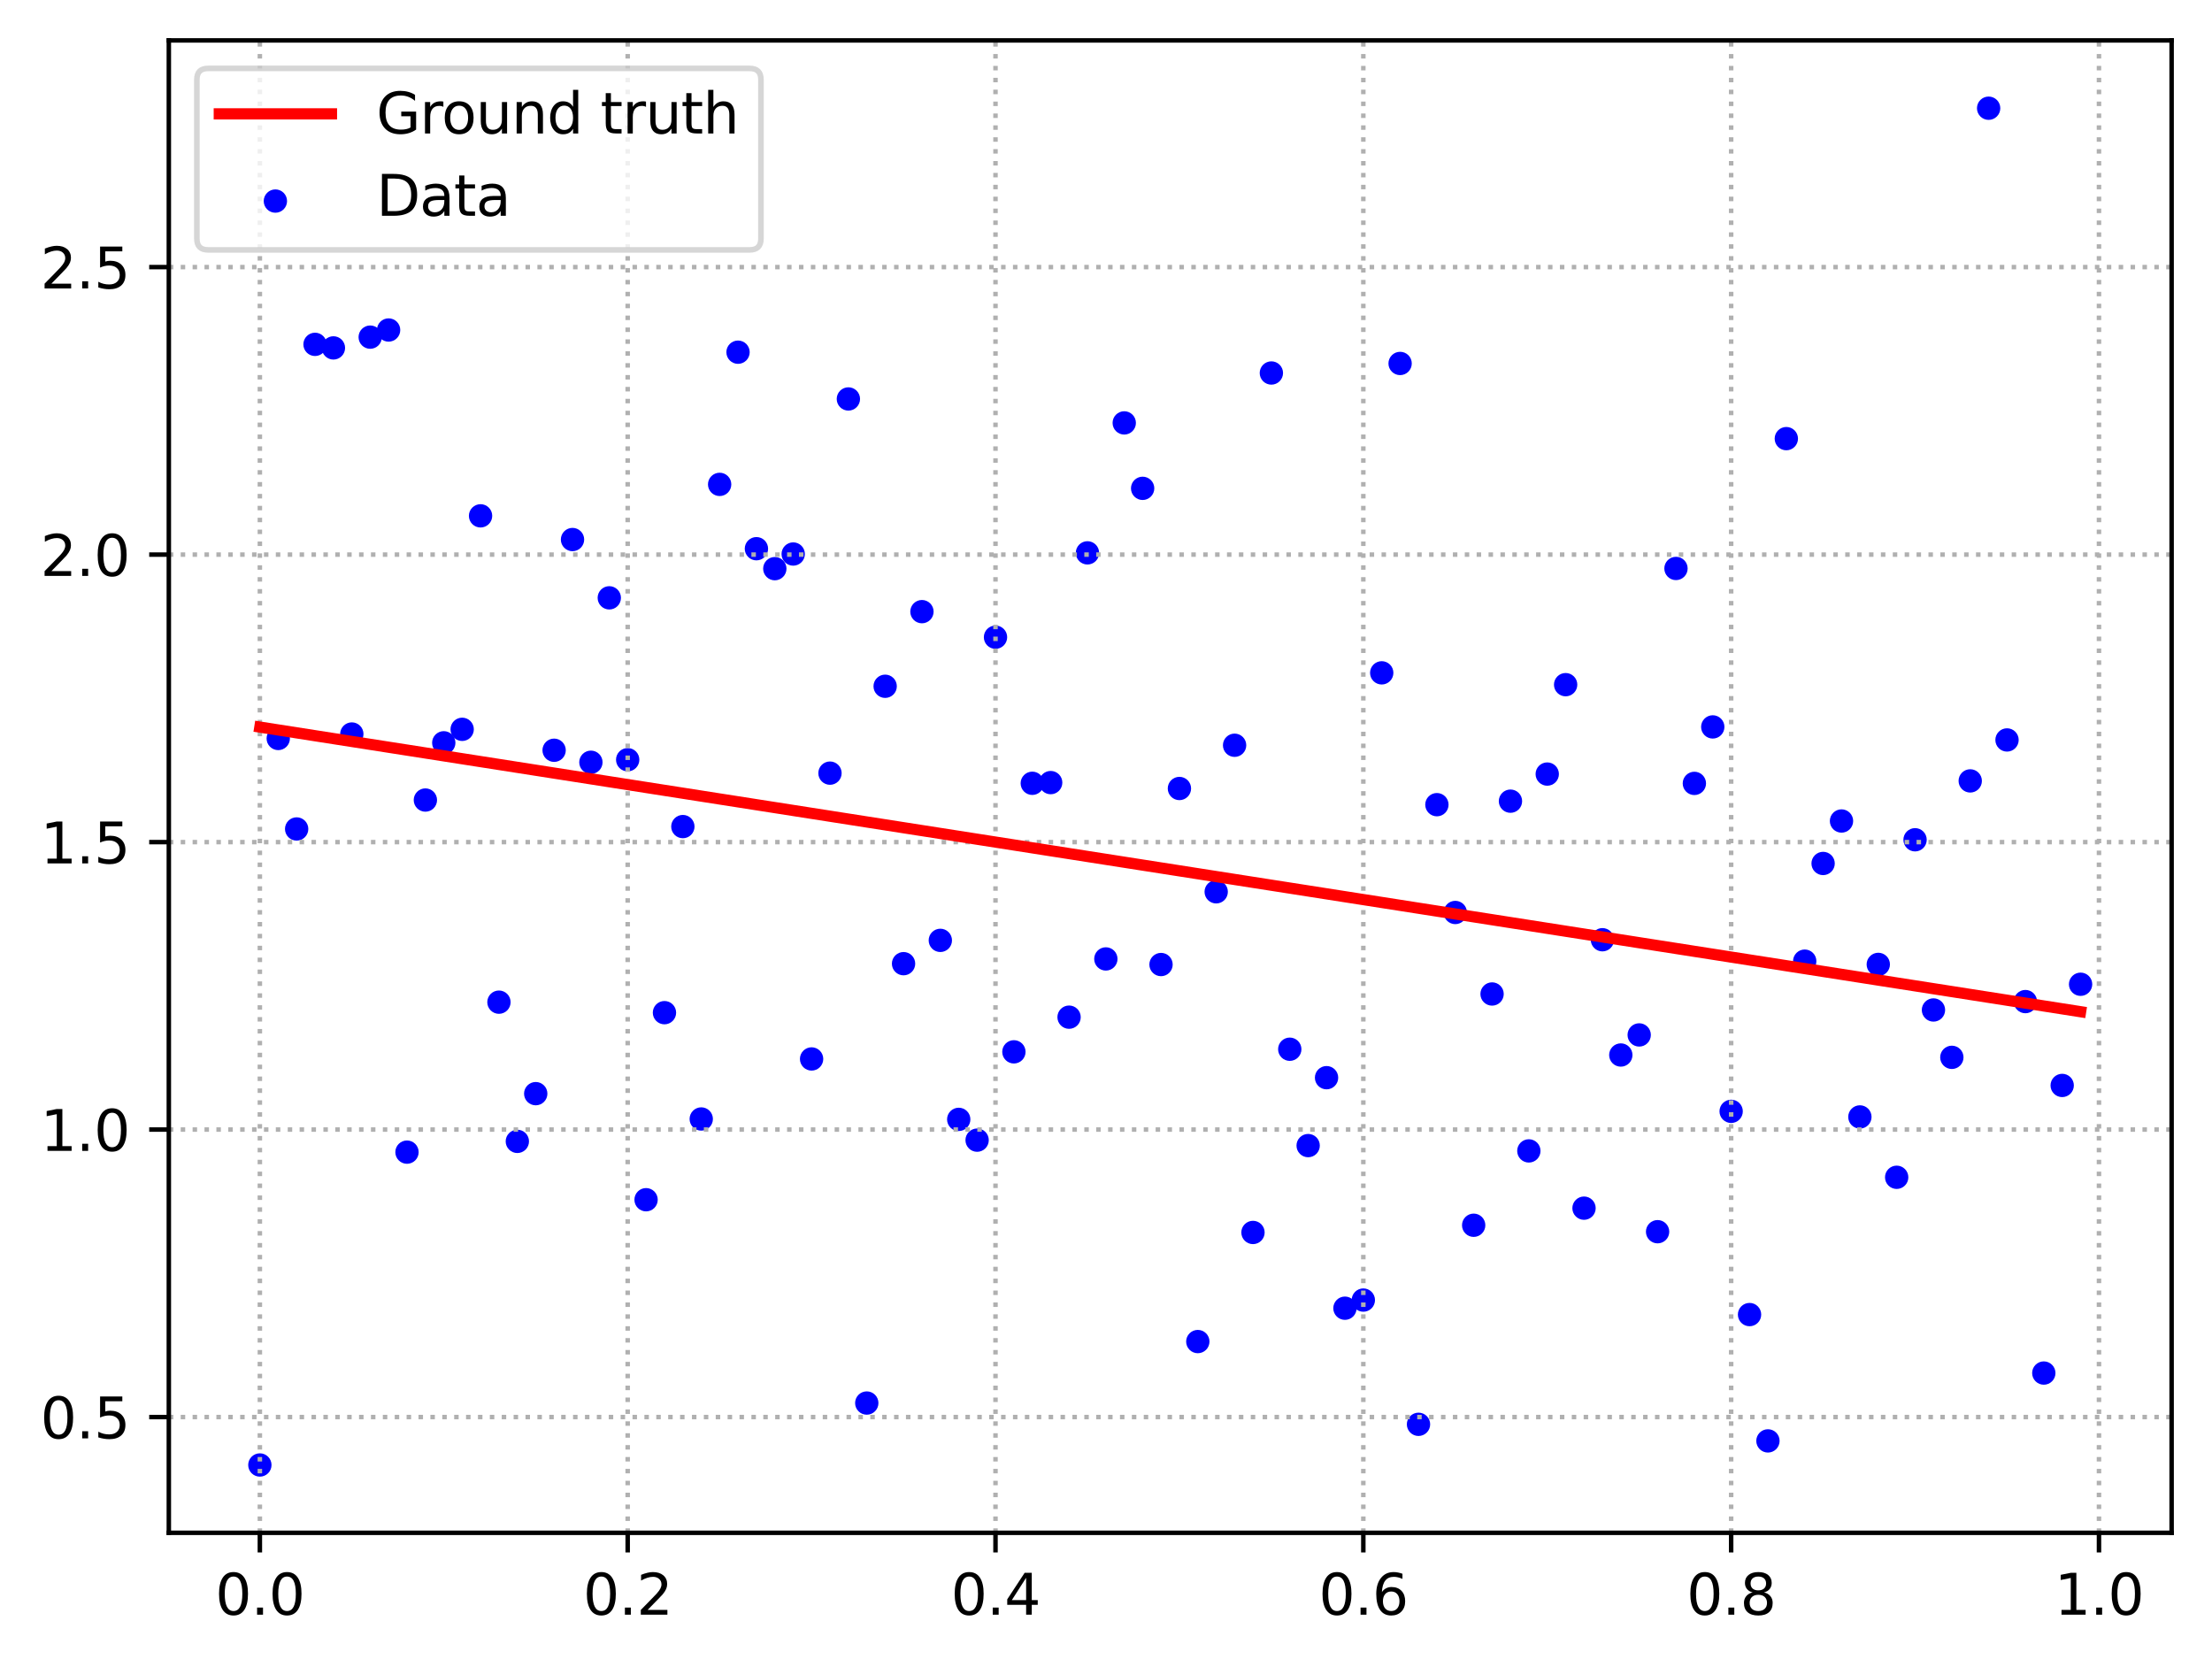 <?xml version="1.0" encoding="utf-8" standalone="no"?>
<!DOCTYPE svg PUBLIC "-//W3C//DTD SVG 1.1//EN"
  "http://www.w3.org/Graphics/SVG/1.1/DTD/svg11.dtd">
<svg xmlns:xlink="http://www.w3.org/1999/xlink" width="394.423pt" height="297.19pt" viewBox="0 0 394.423 297.19" xmlns="http://www.w3.org/2000/svg" version="1.1">
 <defs>
  <style type="text/css">*{stroke-linejoin: round; stroke-linecap: butt}</style>
 </defs>
 <g id="figure_1">
  <g id="patch_1">
   <path d="M 0 297.19 
L 394.423 297.19 
L 394.423 0 
L 0 0 
z
" style="fill: #ffffff"/>
  </g>
  <g id="axes_1">
   <g id="patch_2">
    <path d="M 30.103 273.312 
L 387.223 273.312 
L 387.223 7.2 
L 30.103 7.2 
z
" style="fill: #ffffff"/>
   </g>
   <g id="PathCollection_1">
    <defs>
     <path id="mbd2750fd1c" d="M 0 1.581 
C 0.419 1.581 0.822 1.415 1.118 1.118 
C 1.415 0.822 1.581 0.419 1.581 0 
C 1.581 -0.419 1.415 -0.822 1.118 -1.118 
C 0.822 -1.415 0.419 -1.581 0 -1.581 
C -0.419 -1.581 -0.822 -1.415 -1.118 -1.118 
C -1.415 -0.822 -1.581 -0.419 -1.581 0 
C -1.581 0.419 -1.415 0.822 -1.118 1.118 
C -0.822 1.415 -0.419 1.581 0 1.581 
z
" style="stroke: #0000ff"/>
    </defs>
    <g clip-path="url(#pc9899e472a)">
     <use xlink:href="#mbd2750fd1c" x="46.336" y="261.216" style="fill: #0000ff; stroke: #0000ff"/>
     <use xlink:href="#mbd2750fd1c" x="49.615" y="131.675" style="fill: #0000ff; stroke: #0000ff"/>
     <use xlink:href="#mbd2750fd1c" x="52.895" y="147.81" style="fill: #0000ff; stroke: #0000ff"/>
     <use xlink:href="#mbd2750fd1c" x="56.174" y="61.401" style="fill: #0000ff; stroke: #0000ff"/>
     <use xlink:href="#mbd2750fd1c" x="59.453" y="62.034" style="fill: #0000ff; stroke: #0000ff"/>
     <use xlink:href="#mbd2750fd1c" x="62.733" y="130.88" style="fill: #0000ff; stroke: #0000ff"/>
     <use xlink:href="#mbd2750fd1c" x="66.012" y="60.114" style="fill: #0000ff; stroke: #0000ff"/>
     <use xlink:href="#mbd2750fd1c" x="69.291" y="58.842" style="fill: #0000ff; stroke: #0000ff"/>
     <use xlink:href="#mbd2750fd1c" x="72.571" y="205.434" style="fill: #0000ff; stroke: #0000ff"/>
     <use xlink:href="#mbd2750fd1c" x="75.85" y="142.652" style="fill: #0000ff; stroke: #0000ff"/>
     <use xlink:href="#mbd2750fd1c" x="79.129" y="132.447" style="fill: #0000ff; stroke: #0000ff"/>
     <use xlink:href="#mbd2750fd1c" x="82.409" y="130.044" style="fill: #0000ff; stroke: #0000ff"/>
     <use xlink:href="#mbd2750fd1c" x="85.688" y="91.978" style="fill: #0000ff; stroke: #0000ff"/>
     <use xlink:href="#mbd2750fd1c" x="88.967" y="178.693" style="fill: #0000ff; stroke: #0000ff"/>
     <use xlink:href="#mbd2750fd1c" x="92.247" y="203.515" style="fill: #0000ff; stroke: #0000ff"/>
     <use xlink:href="#mbd2750fd1c" x="95.526" y="195.005" style="fill: #0000ff; stroke: #0000ff"/>
     <use xlink:href="#mbd2750fd1c" x="98.805" y="133.775" style="fill: #0000ff; stroke: #0000ff"/>
     <use xlink:href="#mbd2750fd1c" x="102.085" y="96.203" style="fill: #0000ff; stroke: #0000ff"/>
     <use xlink:href="#mbd2750fd1c" x="105.364" y="135.917" style="fill: #0000ff; stroke: #0000ff"/>
     <use xlink:href="#mbd2750fd1c" x="108.643" y="106.598" style="fill: #0000ff; stroke: #0000ff"/>
     <use xlink:href="#mbd2750fd1c" x="111.923" y="135.462" style="fill: #0000ff; stroke: #0000ff"/>
     <use xlink:href="#mbd2750fd1c" x="115.202" y="213.918" style="fill: #0000ff; stroke: #0000ff"/>
     <use xlink:href="#mbd2750fd1c" x="118.481" y="180.565" style="fill: #0000ff; stroke: #0000ff"/>
     <use xlink:href="#mbd2750fd1c" x="121.761" y="147.385" style="fill: #0000ff; stroke: #0000ff"/>
     <use xlink:href="#mbd2750fd1c" x="125.04" y="199.522" style="fill: #0000ff; stroke: #0000ff"/>
     <use xlink:href="#mbd2750fd1c" x="128.319" y="86.369" style="fill: #0000ff; stroke: #0000ff"/>
     <use xlink:href="#mbd2750fd1c" x="131.599" y="62.798" style="fill: #0000ff; stroke: #0000ff"/>
     <use xlink:href="#mbd2750fd1c" x="134.878" y="97.838" style="fill: #0000ff; stroke: #0000ff"/>
     <use xlink:href="#mbd2750fd1c" x="138.157" y="101.396" style="fill: #0000ff; stroke: #0000ff"/>
     <use xlink:href="#mbd2750fd1c" x="141.437" y="98.785" style="fill: #0000ff; stroke: #0000ff"/>
     <use xlink:href="#mbd2750fd1c" x="144.716" y="188.817" style="fill: #0000ff; stroke: #0000ff"/>
     <use xlink:href="#mbd2750fd1c" x="147.995" y="137.856" style="fill: #0000ff; stroke: #0000ff"/>
     <use xlink:href="#mbd2750fd1c" x="151.275" y="71.136" style="fill: #0000ff; stroke: #0000ff"/>
     <use xlink:href="#mbd2750fd1c" x="154.554" y="250.171" style="fill: #0000ff; stroke: #0000ff"/>
     <use xlink:href="#mbd2750fd1c" x="157.833" y="122.366" style="fill: #0000ff; stroke: #0000ff"/>
     <use xlink:href="#mbd2750fd1c" x="161.113" y="171.829" style="fill: #0000ff; stroke: #0000ff"/>
     <use xlink:href="#mbd2750fd1c" x="164.392" y="109.06" style="fill: #0000ff; stroke: #0000ff"/>
     <use xlink:href="#mbd2750fd1c" x="167.671" y="167.674" style="fill: #0000ff; stroke: #0000ff"/>
     <use xlink:href="#mbd2750fd1c" x="170.951" y="199.593" style="fill: #0000ff; stroke: #0000ff"/>
     <use xlink:href="#mbd2750fd1c" x="174.23" y="203.295" style="fill: #0000ff; stroke: #0000ff"/>
     <use xlink:href="#mbd2750fd1c" x="177.509" y="113.617" style="fill: #0000ff; stroke: #0000ff"/>
     <use xlink:href="#mbd2750fd1c" x="180.789" y="187.55" style="fill: #0000ff; stroke: #0000ff"/>
     <use xlink:href="#mbd2750fd1c" x="184.068" y="139.666" style="fill: #0000ff; stroke: #0000ff"/>
     <use xlink:href="#mbd2750fd1c" x="187.347" y="139.542" style="fill: #0000ff; stroke: #0000ff"/>
     <use xlink:href="#mbd2750fd1c" x="190.627" y="181.368" style="fill: #0000ff; stroke: #0000ff"/>
     <use xlink:href="#mbd2750fd1c" x="193.906" y="98.578" style="fill: #0000ff; stroke: #0000ff"/>
     <use xlink:href="#mbd2750fd1c" x="197.185" y="170.983" style="fill: #0000ff; stroke: #0000ff"/>
     <use xlink:href="#mbd2750fd1c" x="200.465" y="75.407" style="fill: #0000ff; stroke: #0000ff"/>
     <use xlink:href="#mbd2750fd1c" x="203.744" y="87.074" style="fill: #0000ff; stroke: #0000ff"/>
     <use xlink:href="#mbd2750fd1c" x="207.023" y="171.983" style="fill: #0000ff; stroke: #0000ff"/>
     <use xlink:href="#mbd2750fd1c" x="210.303" y="140.594" style="fill: #0000ff; stroke: #0000ff"/>
     <use xlink:href="#mbd2750fd1c" x="213.582" y="239.21" style="fill: #0000ff; stroke: #0000ff"/>
     <use xlink:href="#mbd2750fd1c" x="216.861" y="159.014" style="fill: #0000ff; stroke: #0000ff"/>
     <use xlink:href="#mbd2750fd1c" x="220.141" y="132.884" style="fill: #0000ff; stroke: #0000ff"/>
     <use xlink:href="#mbd2750fd1c" x="223.42" y="219.756" style="fill: #0000ff; stroke: #0000ff"/>
     <use xlink:href="#mbd2750fd1c" x="226.699" y="66.508" style="fill: #0000ff; stroke: #0000ff"/>
     <use xlink:href="#mbd2750fd1c" x="229.979" y="187.085" style="fill: #0000ff; stroke: #0000ff"/>
     <use xlink:href="#mbd2750fd1c" x="233.258" y="204.267" style="fill: #0000ff; stroke: #0000ff"/>
     <use xlink:href="#mbd2750fd1c" x="236.538" y="192.158" style="fill: #0000ff; stroke: #0000ff"/>
     <use xlink:href="#mbd2750fd1c" x="239.817" y="233.262" style="fill: #0000ff; stroke: #0000ff"/>
     <use xlink:href="#mbd2750fd1c" x="243.096" y="231.812" style="fill: #0000ff; stroke: #0000ff"/>
     <use xlink:href="#mbd2750fd1c" x="246.376" y="119.973" style="fill: #0000ff; stroke: #0000ff"/>
     <use xlink:href="#mbd2750fd1c" x="249.655" y="64.807" style="fill: #0000ff; stroke: #0000ff"/>
     <use xlink:href="#mbd2750fd1c" x="252.934" y="253.965" style="fill: #0000ff; stroke: #0000ff"/>
     <use xlink:href="#mbd2750fd1c" x="256.214" y="143.478" style="fill: #0000ff; stroke: #0000ff"/>
     <use xlink:href="#mbd2750fd1c" x="259.493" y="162.702" style="fill: #0000ff; stroke: #0000ff"/>
     <use xlink:href="#mbd2750fd1c" x="262.772" y="218.471" style="fill: #0000ff; stroke: #0000ff"/>
     <use xlink:href="#mbd2750fd1c" x="266.052" y="177.235" style="fill: #0000ff; stroke: #0000ff"/>
     <use xlink:href="#mbd2750fd1c" x="269.331" y="142.853" style="fill: #0000ff; stroke: #0000ff"/>
     <use xlink:href="#mbd2750fd1c" x="272.61" y="205.214" style="fill: #0000ff; stroke: #0000ff"/>
     <use xlink:href="#mbd2750fd1c" x="275.89" y="138.021" style="fill: #0000ff; stroke: #0000ff"/>
     <use xlink:href="#mbd2750fd1c" x="279.169" y="122.08" style="fill: #0000ff; stroke: #0000ff"/>
     <use xlink:href="#mbd2750fd1c" x="282.448" y="215.423" style="fill: #0000ff; stroke: #0000ff"/>
     <use xlink:href="#mbd2750fd1c" x="285.728" y="167.561" style="fill: #0000ff; stroke: #0000ff"/>
     <use xlink:href="#mbd2750fd1c" x="289.007" y="188.115" style="fill: #0000ff; stroke: #0000ff"/>
     <use xlink:href="#mbd2750fd1c" x="292.286" y="184.534" style="fill: #0000ff; stroke: #0000ff"/>
     <use xlink:href="#mbd2750fd1c" x="295.566" y="219.621" style="fill: #0000ff; stroke: #0000ff"/>
     <use xlink:href="#mbd2750fd1c" x="298.845" y="101.36" style="fill: #0000ff; stroke: #0000ff"/>
     <use xlink:href="#mbd2750fd1c" x="302.124" y="139.684" style="fill: #0000ff; stroke: #0000ff"/>
     <use xlink:href="#mbd2750fd1c" x="305.404" y="129.613" style="fill: #0000ff; stroke: #0000ff"/>
     <use xlink:href="#mbd2750fd1c" x="308.683" y="198.157" style="fill: #0000ff; stroke: #0000ff"/>
     <use xlink:href="#mbd2750fd1c" x="311.962" y="234.398" style="fill: #0000ff; stroke: #0000ff"/>
     <use xlink:href="#mbd2750fd1c" x="315.242" y="256.921" style="fill: #0000ff; stroke: #0000ff"/>
     <use xlink:href="#mbd2750fd1c" x="318.521" y="78.211" style="fill: #0000ff; stroke: #0000ff"/>
     <use xlink:href="#mbd2750fd1c" x="321.8" y="171.381" style="fill: #0000ff; stroke: #0000ff"/>
     <use xlink:href="#mbd2750fd1c" x="325.08" y="153.962" style="fill: #0000ff; stroke: #0000ff"/>
     <use xlink:href="#mbd2750fd1c" x="328.359" y="146.389" style="fill: #0000ff; stroke: #0000ff"/>
     <use xlink:href="#mbd2750fd1c" x="331.638" y="199.157" style="fill: #0000ff; stroke: #0000ff"/>
     <use xlink:href="#mbd2750fd1c" x="334.918" y="171.96" style="fill: #0000ff; stroke: #0000ff"/>
     <use xlink:href="#mbd2750fd1c" x="338.197" y="209.918" style="fill: #0000ff; stroke: #0000ff"/>
     <use xlink:href="#mbd2750fd1c" x="341.476" y="149.736" style="fill: #0000ff; stroke: #0000ff"/>
     <use xlink:href="#mbd2750fd1c" x="344.756" y="180.085" style="fill: #0000ff; stroke: #0000ff"/>
     <use xlink:href="#mbd2750fd1c" x="348.035" y="188.531" style="fill: #0000ff; stroke: #0000ff"/>
     <use xlink:href="#mbd2750fd1c" x="351.314" y="139.239" style="fill: #0000ff; stroke: #0000ff"/>
     <use xlink:href="#mbd2750fd1c" x="354.594" y="19.296" style="fill: #0000ff; stroke: #0000ff"/>
     <use xlink:href="#mbd2750fd1c" x="357.873" y="131.937" style="fill: #0000ff; stroke: #0000ff"/>
     <use xlink:href="#mbd2750fd1c" x="361.152" y="178.59" style="fill: #0000ff; stroke: #0000ff"/>
     <use xlink:href="#mbd2750fd1c" x="364.432" y="244.824" style="fill: #0000ff; stroke: #0000ff"/>
     <use xlink:href="#mbd2750fd1c" x="367.711" y="193.542" style="fill: #0000ff; stroke: #0000ff"/>
     <use xlink:href="#mbd2750fd1c" x="370.99" y="175.499" style="fill: #0000ff; stroke: #0000ff"/>
    </g>
   </g>
   <g id="matplotlib.axis_1">
    <g id="xtick_1">
     <g id="line2d_1">
      <path d="M 46.336 273.312 
L 46.336 7.2 
" clip-path="url(#pc9899e472a)" style="fill: none; stroke-dasharray: 0.8,1.32; stroke-dashoffset: 0; stroke: #b0b0b0; stroke-width: 0.8"/>
     </g>
     <g id="line2d_2">
      <defs>
       <path id="m2e8ce4f13a" d="M 0 0 
L 0 3.5 
" style="stroke: #000000; stroke-width: 0.8"/>
      </defs>
      <g>
       <use xlink:href="#m2e8ce4f13a" x="46.336" y="273.312" style="stroke: #000000; stroke-width: 0.8"/>
      </g>
     </g>
     <g id="text_1">
      <!-- 0.0 -->
      <g transform="translate(38.384 287.91) scale(0.1 -0.1)">
       <defs>
        <path id="DejaVuSans-30" d="M 2034 4250 
Q 1547 4250 1301 3770 
Q 1056 3291 1056 2328 
Q 1056 1369 1301 889 
Q 1547 409 2034 409 
Q 2525 409 2770 889 
Q 3016 1369 3016 2328 
Q 3016 3291 2770 3770 
Q 2525 4250 2034 4250 
z
M 2034 4750 
Q 2819 4750 3233 4129 
Q 3647 3509 3647 2328 
Q 3647 1150 3233 529 
Q 2819 -91 2034 -91 
Q 1250 -91 836 529 
Q 422 1150 422 2328 
Q 422 3509 836 4129 
Q 1250 4750 2034 4750 
z
" transform="scale(0.016)"/>
        <path id="DejaVuSans-2e" d="M 684 794 
L 1344 794 
L 1344 0 
L 684 0 
L 684 794 
z
" transform="scale(0.016)"/>
       </defs>
       <use xlink:href="#DejaVuSans-30"/>
       <use xlink:href="#DejaVuSans-2e" x="63.623"/>
       <use xlink:href="#DejaVuSans-30" x="95.41"/>
      </g>
     </g>
    </g>
    <g id="xtick_2">
     <g id="line2d_3">
      <path d="M 111.923 273.312 
L 111.923 7.2 
" clip-path="url(#pc9899e472a)" style="fill: none; stroke-dasharray: 0.8,1.32; stroke-dashoffset: 0; stroke: #b0b0b0; stroke-width: 0.8"/>
     </g>
     <g id="line2d_4">
      <g>
       <use xlink:href="#m2e8ce4f13a" x="111.923" y="273.312" style="stroke: #000000; stroke-width: 0.8"/>
      </g>
     </g>
     <g id="text_2">
      <!-- 0.2 -->
      <g transform="translate(103.971 287.91) scale(0.1 -0.1)">
       <defs>
        <path id="DejaVuSans-32" d="M 1228 531 
L 3431 531 
L 3431 0 
L 469 0 
L 469 531 
Q 828 903 1448 1529 
Q 2069 2156 2228 2338 
Q 2531 2678 2651 2914 
Q 2772 3150 2772 3378 
Q 2772 3750 2511 3984 
Q 2250 4219 1831 4219 
Q 1534 4219 1204 4116 
Q 875 4013 500 3803 
L 500 4441 
Q 881 4594 1212 4672 
Q 1544 4750 1819 4750 
Q 2544 4750 2975 4387 
Q 3406 4025 3406 3419 
Q 3406 3131 3298 2873 
Q 3191 2616 2906 2266 
Q 2828 2175 2409 1742 
Q 1991 1309 1228 531 
z
" transform="scale(0.016)"/>
       </defs>
       <use xlink:href="#DejaVuSans-30"/>
       <use xlink:href="#DejaVuSans-2e" x="63.623"/>
       <use xlink:href="#DejaVuSans-32" x="95.41"/>
      </g>
     </g>
    </g>
    <g id="xtick_3">
     <g id="line2d_5">
      <path d="M 177.509 273.312 
L 177.509 7.2 
" clip-path="url(#pc9899e472a)" style="fill: none; stroke-dasharray: 0.8,1.32; stroke-dashoffset: 0; stroke: #b0b0b0; stroke-width: 0.8"/>
     </g>
     <g id="line2d_6">
      <g>
       <use xlink:href="#m2e8ce4f13a" x="177.509" y="273.312" style="stroke: #000000; stroke-width: 0.8"/>
      </g>
     </g>
     <g id="text_3">
      <!-- 0.4 -->
      <g transform="translate(169.558 287.91) scale(0.1 -0.1)">
       <defs>
        <path id="DejaVuSans-34" d="M 2419 4116 
L 825 1625 
L 2419 1625 
L 2419 4116 
z
M 2253 4666 
L 3047 4666 
L 3047 1625 
L 3713 1625 
L 3713 1100 
L 3047 1100 
L 3047 0 
L 2419 0 
L 2419 1100 
L 313 1100 
L 313 1709 
L 2253 4666 
z
" transform="scale(0.016)"/>
       </defs>
       <use xlink:href="#DejaVuSans-30"/>
       <use xlink:href="#DejaVuSans-2e" x="63.623"/>
       <use xlink:href="#DejaVuSans-34" x="95.41"/>
      </g>
     </g>
    </g>
    <g id="xtick_4">
     <g id="line2d_7">
      <path d="M 243.096 273.312 
L 243.096 7.2 
" clip-path="url(#pc9899e472a)" style="fill: none; stroke-dasharray: 0.8,1.32; stroke-dashoffset: 0; stroke: #b0b0b0; stroke-width: 0.8"/>
     </g>
     <g id="line2d_8">
      <g>
       <use xlink:href="#m2e8ce4f13a" x="243.096" y="273.312" style="stroke: #000000; stroke-width: 0.8"/>
      </g>
     </g>
     <g id="text_4">
      <!-- 0.6 -->
      <g transform="translate(235.145 287.91) scale(0.1 -0.1)">
       <defs>
        <path id="DejaVuSans-36" d="M 2113 2584 
Q 1688 2584 1439 2293 
Q 1191 2003 1191 1497 
Q 1191 994 1439 701 
Q 1688 409 2113 409 
Q 2538 409 2786 701 
Q 3034 994 3034 1497 
Q 3034 2003 2786 2293 
Q 2538 2584 2113 2584 
z
M 3366 4563 
L 3366 3988 
Q 3128 4100 2886 4159 
Q 2644 4219 2406 4219 
Q 1781 4219 1451 3797 
Q 1122 3375 1075 2522 
Q 1259 2794 1537 2939 
Q 1816 3084 2150 3084 
Q 2853 3084 3261 2657 
Q 3669 2231 3669 1497 
Q 3669 778 3244 343 
Q 2819 -91 2113 -91 
Q 1303 -91 875 529 
Q 447 1150 447 2328 
Q 447 3434 972 4092 
Q 1497 4750 2381 4750 
Q 2619 4750 2861 4703 
Q 3103 4656 3366 4563 
z
" transform="scale(0.016)"/>
       </defs>
       <use xlink:href="#DejaVuSans-30"/>
       <use xlink:href="#DejaVuSans-2e" x="63.623"/>
       <use xlink:href="#DejaVuSans-36" x="95.41"/>
      </g>
     </g>
    </g>
    <g id="xtick_5">
     <g id="line2d_9">
      <path d="M 308.683 273.312 
L 308.683 7.2 
" clip-path="url(#pc9899e472a)" style="fill: none; stroke-dasharray: 0.8,1.32; stroke-dashoffset: 0; stroke: #b0b0b0; stroke-width: 0.8"/>
     </g>
     <g id="line2d_10">
      <g>
       <use xlink:href="#m2e8ce4f13a" x="308.683" y="273.312" style="stroke: #000000; stroke-width: 0.8"/>
      </g>
     </g>
     <g id="text_5">
      <!-- 0.8 -->
      <g transform="translate(300.731 287.91) scale(0.1 -0.1)">
       <defs>
        <path id="DejaVuSans-38" d="M 2034 2216 
Q 1584 2216 1326 1975 
Q 1069 1734 1069 1313 
Q 1069 891 1326 650 
Q 1584 409 2034 409 
Q 2484 409 2743 651 
Q 3003 894 3003 1313 
Q 3003 1734 2745 1975 
Q 2488 2216 2034 2216 
z
M 1403 2484 
Q 997 2584 770 2862 
Q 544 3141 544 3541 
Q 544 4100 942 4425 
Q 1341 4750 2034 4750 
Q 2731 4750 3128 4425 
Q 3525 4100 3525 3541 
Q 3525 3141 3298 2862 
Q 3072 2584 2669 2484 
Q 3125 2378 3379 2068 
Q 3634 1759 3634 1313 
Q 3634 634 3220 271 
Q 2806 -91 2034 -91 
Q 1263 -91 848 271 
Q 434 634 434 1313 
Q 434 1759 690 2068 
Q 947 2378 1403 2484 
z
M 1172 3481 
Q 1172 3119 1398 2916 
Q 1625 2713 2034 2713 
Q 2441 2713 2670 2916 
Q 2900 3119 2900 3481 
Q 2900 3844 2670 4047 
Q 2441 4250 2034 4250 
Q 1625 4250 1398 4047 
Q 1172 3844 1172 3481 
z
" transform="scale(0.016)"/>
       </defs>
       <use xlink:href="#DejaVuSans-30"/>
       <use xlink:href="#DejaVuSans-2e" x="63.623"/>
       <use xlink:href="#DejaVuSans-38" x="95.41"/>
      </g>
     </g>
    </g>
    <g id="xtick_6">
     <g id="line2d_11">
      <path d="M 374.27 273.312 
L 374.27 7.2 
" clip-path="url(#pc9899e472a)" style="fill: none; stroke-dasharray: 0.8,1.32; stroke-dashoffset: 0; stroke: #b0b0b0; stroke-width: 0.8"/>
     </g>
     <g id="line2d_12">
      <g>
       <use xlink:href="#m2e8ce4f13a" x="374.27" y="273.312" style="stroke: #000000; stroke-width: 0.8"/>
      </g>
     </g>
     <g id="text_6">
      <!-- 1.0 -->
      <g transform="translate(366.318 287.91) scale(0.1 -0.1)">
       <defs>
        <path id="DejaVuSans-31" d="M 794 531 
L 1825 531 
L 1825 4091 
L 703 3866 
L 703 4441 
L 1819 4666 
L 2450 4666 
L 2450 531 
L 3481 531 
L 3481 0 
L 794 0 
L 794 531 
z
" transform="scale(0.016)"/>
       </defs>
       <use xlink:href="#DejaVuSans-31"/>
       <use xlink:href="#DejaVuSans-2e" x="63.623"/>
       <use xlink:href="#DejaVuSans-30" x="95.41"/>
      </g>
     </g>
    </g>
   </g>
   <g id="matplotlib.axis_2">
    <g id="ytick_1">
     <g id="line2d_13">
      <path d="M 30.103 252.671 
L 387.223 252.671 
" clip-path="url(#pc9899e472a)" style="fill: none; stroke-dasharray: 0.8,1.32; stroke-dashoffset: 0; stroke: #b0b0b0; stroke-width: 0.8"/>
     </g>
     <g id="line2d_14">
      <defs>
       <path id="mf64ea46e28" d="M 0 0 
L -3.5 0 
" style="stroke: #000000; stroke-width: 0.8"/>
      </defs>
      <g>
       <use xlink:href="#mf64ea46e28" x="30.103" y="252.671" style="stroke: #000000; stroke-width: 0.8"/>
      </g>
     </g>
     <g id="text_7">
      <!-- 0.5 -->
      <g transform="translate(7.2 256.47) scale(0.1 -0.1)">
       <defs>
        <path id="DejaVuSans-35" d="M 691 4666 
L 3169 4666 
L 3169 4134 
L 1269 4134 
L 1269 2991 
Q 1406 3038 1543 3061 
Q 1681 3084 1819 3084 
Q 2600 3084 3056 2656 
Q 3513 2228 3513 1497 
Q 3513 744 3044 326 
Q 2575 -91 1722 -91 
Q 1428 -91 1123 -41 
Q 819 9 494 109 
L 494 744 
Q 775 591 1075 516 
Q 1375 441 1709 441 
Q 2250 441 2565 725 
Q 2881 1009 2881 1497 
Q 2881 1984 2565 2268 
Q 2250 2553 1709 2553 
Q 1456 2553 1204 2497 
Q 953 2441 691 2322 
L 691 4666 
z
" transform="scale(0.016)"/>
       </defs>
       <use xlink:href="#DejaVuSans-30"/>
       <use xlink:href="#DejaVuSans-2e" x="63.623"/>
       <use xlink:href="#DejaVuSans-35" x="95.41"/>
      </g>
     </g>
    </g>
    <g id="ytick_2">
     <g id="line2d_15">
      <path d="M 30.103 201.41 
L 387.223 201.41 
" clip-path="url(#pc9899e472a)" style="fill: none; stroke-dasharray: 0.8,1.32; stroke-dashoffset: 0; stroke: #b0b0b0; stroke-width: 0.8"/>
     </g>
     <g id="line2d_16">
      <g>
       <use xlink:href="#mf64ea46e28" x="30.103" y="201.41" style="stroke: #000000; stroke-width: 0.8"/>
      </g>
     </g>
     <g id="text_8">
      <!-- 1.0 -->
      <g transform="translate(7.2 205.21) scale(0.1 -0.1)">
       <use xlink:href="#DejaVuSans-31"/>
       <use xlink:href="#DejaVuSans-2e" x="63.623"/>
       <use xlink:href="#DejaVuSans-30" x="95.41"/>
      </g>
     </g>
    </g>
    <g id="ytick_3">
     <g id="line2d_17">
      <path d="M 30.103 150.15 
L 387.223 150.15 
" clip-path="url(#pc9899e472a)" style="fill: none; stroke-dasharray: 0.8,1.32; stroke-dashoffset: 0; stroke: #b0b0b0; stroke-width: 0.8"/>
     </g>
     <g id="line2d_18">
      <g>
       <use xlink:href="#mf64ea46e28" x="30.103" y="150.15" style="stroke: #000000; stroke-width: 0.8"/>
      </g>
     </g>
     <g id="text_9">
      <!-- 1.5 -->
      <g transform="translate(7.2 153.949) scale(0.1 -0.1)">
       <use xlink:href="#DejaVuSans-31"/>
       <use xlink:href="#DejaVuSans-2e" x="63.623"/>
       <use xlink:href="#DejaVuSans-35" x="95.41"/>
      </g>
     </g>
    </g>
    <g id="ytick_4">
     <g id="line2d_19">
      <path d="M 30.103 98.889 
L 387.223 98.889 
" clip-path="url(#pc9899e472a)" style="fill: none; stroke-dasharray: 0.8,1.32; stroke-dashoffset: 0; stroke: #b0b0b0; stroke-width: 0.8"/>
     </g>
     <g id="line2d_20">
      <g>
       <use xlink:href="#mf64ea46e28" x="30.103" y="98.889" style="stroke: #000000; stroke-width: 0.8"/>
      </g>
     </g>
     <g id="text_10">
      <!-- 2.0 -->
      <g transform="translate(7.2 102.688) scale(0.1 -0.1)">
       <use xlink:href="#DejaVuSans-32"/>
       <use xlink:href="#DejaVuSans-2e" x="63.623"/>
       <use xlink:href="#DejaVuSans-30" x="95.41"/>
      </g>
     </g>
    </g>
    <g id="ytick_5">
     <g id="line2d_21">
      <path d="M 30.103 47.628 
L 387.223 47.628 
" clip-path="url(#pc9899e472a)" style="fill: none; stroke-dasharray: 0.8,1.32; stroke-dashoffset: 0; stroke: #b0b0b0; stroke-width: 0.8"/>
     </g>
     <g id="line2d_22">
      <g>
       <use xlink:href="#mf64ea46e28" x="30.103" y="47.628" style="stroke: #000000; stroke-width: 0.8"/>
      </g>
     </g>
     <g id="text_11">
      <!-- 2.5 -->
      <g transform="translate(7.2 51.428) scale(0.1 -0.1)">
       <use xlink:href="#DejaVuSans-32"/>
       <use xlink:href="#DejaVuSans-2e" x="63.623"/>
       <use xlink:href="#DejaVuSans-35" x="95.41"/>
      </g>
     </g>
    </g>
   </g>
   <g id="line2d_23">
    <path d="M 46.336 129.645 
L 49.615 130.158 
L 52.895 130.671 
L 56.174 131.183 
L 59.453 131.696 
L 62.733 132.209 
L 66.012 132.721 
L 69.291 133.234 
L 72.571 133.746 
L 75.85 134.259 
L 79.129 134.772 
L 82.409 135.284 
L 85.688 135.797 
L 88.967 136.309 
L 92.247 136.822 
L 95.526 137.335 
L 98.805 137.847 
L 102.085 138.36 
L 105.364 138.872 
L 108.643 139.385 
L 111.923 139.898 
L 115.202 140.41 
L 118.481 140.923 
L 121.761 141.435 
L 125.04 141.948 
L 128.319 142.461 
L 131.599 142.973 
L 134.878 143.486 
L 138.157 143.998 
L 141.437 144.511 
L 144.716 145.024 
L 147.995 145.536 
L 151.275 146.049 
L 154.554 146.562 
L 157.833 147.074 
L 161.113 147.587 
L 164.392 148.099 
L 167.671 148.612 
L 170.951 149.125 
L 174.23 149.637 
L 177.509 150.15 
L 180.789 150.662 
L 184.068 151.175 
L 187.347 151.688 
L 190.627 152.2 
L 193.906 152.713 
L 197.185 153.225 
L 200.465 153.738 
L 203.744 154.251 
L 207.023 154.763 
L 210.303 155.276 
L 213.582 155.788 
L 216.861 156.301 
L 220.141 156.814 
L 223.42 157.326 
L 226.699 157.839 
L 229.979 158.351 
L 233.258 158.864 
L 236.538 159.377 
L 239.817 159.889 
L 243.096 160.402 
L 246.376 160.915 
L 249.655 161.427 
L 252.934 161.94 
L 256.214 162.452 
L 259.493 162.965 
L 262.772 163.478 
L 266.052 163.99 
L 269.331 164.503 
L 272.61 165.015 
L 275.89 165.528 
L 279.169 166.041 
L 282.448 166.553 
L 285.728 167.066 
L 289.007 167.578 
L 292.286 168.091 
L 295.566 168.604 
L 298.845 169.116 
L 302.124 169.629 
L 305.404 170.141 
L 308.683 170.654 
L 311.962 171.167 
L 315.242 171.679 
L 318.521 172.192 
L 321.8 172.704 
L 325.08 173.217 
L 328.359 173.73 
L 331.638 174.242 
L 334.918 174.755 
L 338.197 175.268 
L 341.476 175.78 
L 344.756 176.293 
L 348.035 176.805 
L 351.314 177.318 
L 354.594 177.831 
L 357.873 178.343 
L 361.152 178.856 
L 364.432 179.368 
L 367.711 179.881 
L 370.99 180.394 
" clip-path="url(#pc9899e472a)" style="fill: none; stroke: #ff0000; stroke-width: 2; stroke-linecap: square"/>
   </g>
   <g id="patch_3">
    <path d="M 30.103 273.312 
L 30.103 7.2 
" style="fill: none; stroke: #000000; stroke-width: 0.8; stroke-linejoin: miter; stroke-linecap: square"/>
   </g>
   <g id="patch_4">
    <path d="M 387.223 273.312 
L 387.223 7.2 
" style="fill: none; stroke: #000000; stroke-width: 0.8; stroke-linejoin: miter; stroke-linecap: square"/>
   </g>
   <g id="patch_5">
    <path d="M 30.103 273.312 
L 387.223 273.312 
" style="fill: none; stroke: #000000; stroke-width: 0.8; stroke-linejoin: miter; stroke-linecap: square"/>
   </g>
   <g id="patch_6">
    <path d="M 30.103 7.2 
L 387.223 7.2 
" style="fill: none; stroke: #000000; stroke-width: 0.8; stroke-linejoin: miter; stroke-linecap: square"/>
   </g>
   <g id="legend_1">
    <g id="patch_7">
     <path d="M 37.103 44.556 
L 133.684 44.556 
Q 135.684 44.556 135.684 42.556 
L 135.684 14.2 
Q 135.684 12.2 133.684 12.2 
L 37.103 12.2 
Q 35.103 12.2 35.103 14.2 
L 35.103 42.556 
Q 35.103 44.556 37.103 44.556 
z
" style="fill: #ffffff; opacity: 0.8; stroke: #cccccc; stroke-linejoin: miter"/>
    </g>
    <g id="line2d_24">
     <path d="M 39.103 20.298 
L 49.103 20.298 
L 59.103 20.298 
" style="fill: none; stroke: #ff0000; stroke-width: 2; stroke-linecap: square"/>
    </g>
    <g id="text_12">
     <!-- Ground truth -->
     <g transform="translate(67.103 23.798) scale(0.1 -0.1)">
      <defs>
       <path id="DejaVuSans-47" d="M 3809 666 
L 3809 1919 
L 2778 1919 
L 2778 2438 
L 4434 2438 
L 4434 434 
Q 4069 175 3628 42 
Q 3188 -91 2688 -91 
Q 1594 -91 976 548 
Q 359 1188 359 2328 
Q 359 3472 976 4111 
Q 1594 4750 2688 4750 
Q 3144 4750 3555 4637 
Q 3966 4525 4313 4306 
L 4313 3634 
Q 3963 3931 3569 4081 
Q 3175 4231 2741 4231 
Q 1884 4231 1454 3753 
Q 1025 3275 1025 2328 
Q 1025 1384 1454 906 
Q 1884 428 2741 428 
Q 3075 428 3337 486 
Q 3600 544 3809 666 
z
" transform="scale(0.016)"/>
       <path id="DejaVuSans-72" d="M 2631 2963 
Q 2534 3019 2420 3045 
Q 2306 3072 2169 3072 
Q 1681 3072 1420 2755 
Q 1159 2438 1159 1844 
L 1159 0 
L 581 0 
L 581 3500 
L 1159 3500 
L 1159 2956 
Q 1341 3275 1631 3429 
Q 1922 3584 2338 3584 
Q 2397 3584 2469 3576 
Q 2541 3569 2628 3553 
L 2631 2963 
z
" transform="scale(0.016)"/>
       <path id="DejaVuSans-6f" d="M 1959 3097 
Q 1497 3097 1228 2736 
Q 959 2375 959 1747 
Q 959 1119 1226 758 
Q 1494 397 1959 397 
Q 2419 397 2687 759 
Q 2956 1122 2956 1747 
Q 2956 2369 2687 2733 
Q 2419 3097 1959 3097 
z
M 1959 3584 
Q 2709 3584 3137 3096 
Q 3566 2609 3566 1747 
Q 3566 888 3137 398 
Q 2709 -91 1959 -91 
Q 1206 -91 779 398 
Q 353 888 353 1747 
Q 353 2609 779 3096 
Q 1206 3584 1959 3584 
z
" transform="scale(0.016)"/>
       <path id="DejaVuSans-75" d="M 544 1381 
L 544 3500 
L 1119 3500 
L 1119 1403 
Q 1119 906 1312 657 
Q 1506 409 1894 409 
Q 2359 409 2629 706 
Q 2900 1003 2900 1516 
L 2900 3500 
L 3475 3500 
L 3475 0 
L 2900 0 
L 2900 538 
Q 2691 219 2414 64 
Q 2138 -91 1772 -91 
Q 1169 -91 856 284 
Q 544 659 544 1381 
z
M 1991 3584 
L 1991 3584 
z
" transform="scale(0.016)"/>
       <path id="DejaVuSans-6e" d="M 3513 2113 
L 3513 0 
L 2938 0 
L 2938 2094 
Q 2938 2591 2744 2837 
Q 2550 3084 2163 3084 
Q 1697 3084 1428 2787 
Q 1159 2491 1159 1978 
L 1159 0 
L 581 0 
L 581 3500 
L 1159 3500 
L 1159 2956 
Q 1366 3272 1645 3428 
Q 1925 3584 2291 3584 
Q 2894 3584 3203 3211 
Q 3513 2838 3513 2113 
z
" transform="scale(0.016)"/>
       <path id="DejaVuSans-64" d="M 2906 2969 
L 2906 4863 
L 3481 4863 
L 3481 0 
L 2906 0 
L 2906 525 
Q 2725 213 2448 61 
Q 2172 -91 1784 -91 
Q 1150 -91 751 415 
Q 353 922 353 1747 
Q 353 2572 751 3078 
Q 1150 3584 1784 3584 
Q 2172 3584 2448 3432 
Q 2725 3281 2906 2969 
z
M 947 1747 
Q 947 1113 1208 752 
Q 1469 391 1925 391 
Q 2381 391 2643 752 
Q 2906 1113 2906 1747 
Q 2906 2381 2643 2742 
Q 2381 3103 1925 3103 
Q 1469 3103 1208 2742 
Q 947 2381 947 1747 
z
" transform="scale(0.016)"/>
       <path id="DejaVuSans-20" transform="scale(0.016)"/>
       <path id="DejaVuSans-74" d="M 1172 4494 
L 1172 3500 
L 2356 3500 
L 2356 3053 
L 1172 3053 
L 1172 1153 
Q 1172 725 1289 603 
Q 1406 481 1766 481 
L 2356 481 
L 2356 0 
L 1766 0 
Q 1100 0 847 248 
Q 594 497 594 1153 
L 594 3053 
L 172 3053 
L 172 3500 
L 594 3500 
L 594 4494 
L 1172 4494 
z
" transform="scale(0.016)"/>
       <path id="DejaVuSans-68" d="M 3513 2113 
L 3513 0 
L 2938 0 
L 2938 2094 
Q 2938 2591 2744 2837 
Q 2550 3084 2163 3084 
Q 1697 3084 1428 2787 
Q 1159 2491 1159 1978 
L 1159 0 
L 581 0 
L 581 4863 
L 1159 4863 
L 1159 2956 
Q 1366 3272 1645 3428 
Q 1925 3584 2291 3584 
Q 2894 3584 3203 3211 
Q 3513 2838 3513 2113 
z
" transform="scale(0.016)"/>
      </defs>
      <use xlink:href="#DejaVuSans-47"/>
      <use xlink:href="#DejaVuSans-72" x="77.49"/>
      <use xlink:href="#DejaVuSans-6f" x="116.354"/>
      <use xlink:href="#DejaVuSans-75" x="177.535"/>
      <use xlink:href="#DejaVuSans-6e" x="240.914"/>
      <use xlink:href="#DejaVuSans-64" x="304.293"/>
      <use xlink:href="#DejaVuSans-20" x="367.77"/>
      <use xlink:href="#DejaVuSans-74" x="399.557"/>
      <use xlink:href="#DejaVuSans-72" x="438.766"/>
      <use xlink:href="#DejaVuSans-75" x="479.879"/>
      <use xlink:href="#DejaVuSans-74" x="543.258"/>
      <use xlink:href="#DejaVuSans-68" x="582.467"/>
     </g>
    </g>
    <g id="PathCollection_2">
     <g>
      <use xlink:href="#mbd2750fd1c" x="49.103" y="35.852" style="fill: #0000ff; stroke: #0000ff"/>
     </g>
    </g>
    <g id="text_13">
     <!-- Data -->
     <g transform="translate(67.103 38.477) scale(0.1 -0.1)">
      <defs>
       <path id="DejaVuSans-44" d="M 1259 4147 
L 1259 519 
L 2022 519 
Q 2988 519 3436 956 
Q 3884 1394 3884 2338 
Q 3884 3275 3436 3711 
Q 2988 4147 2022 4147 
L 1259 4147 
z
M 628 4666 
L 1925 4666 
Q 3281 4666 3915 4102 
Q 4550 3538 4550 2338 
Q 4550 1131 3912 565 
Q 3275 0 1925 0 
L 628 0 
L 628 4666 
z
" transform="scale(0.016)"/>
       <path id="DejaVuSans-61" d="M 2194 1759 
Q 1497 1759 1228 1600 
Q 959 1441 959 1056 
Q 959 750 1161 570 
Q 1363 391 1709 391 
Q 2188 391 2477 730 
Q 2766 1069 2766 1631 
L 2766 1759 
L 2194 1759 
z
M 3341 1997 
L 3341 0 
L 2766 0 
L 2766 531 
Q 2569 213 2275 61 
Q 1981 -91 1556 -91 
Q 1019 -91 701 211 
Q 384 513 384 1019 
Q 384 1609 779 1909 
Q 1175 2209 1959 2209 
L 2766 2209 
L 2766 2266 
Q 2766 2663 2505 2880 
Q 2244 3097 1772 3097 
Q 1472 3097 1187 3025 
Q 903 2953 641 2809 
L 641 3341 
Q 956 3463 1253 3523 
Q 1550 3584 1831 3584 
Q 2591 3584 2966 3190 
Q 3341 2797 3341 1997 
z
" transform="scale(0.016)"/>
      </defs>
      <use xlink:href="#DejaVuSans-44"/>
      <use xlink:href="#DejaVuSans-61" x="77.002"/>
      <use xlink:href="#DejaVuSans-74" x="138.281"/>
      <use xlink:href="#DejaVuSans-61" x="177.49"/>
     </g>
    </g>
   </g>
  </g>
 </g>
 <defs>
  <clipPath id="pc9899e472a">
   <rect x="30.103" y="7.2" width="357.12" height="266.112"/>
  </clipPath>
 </defs>
</svg>